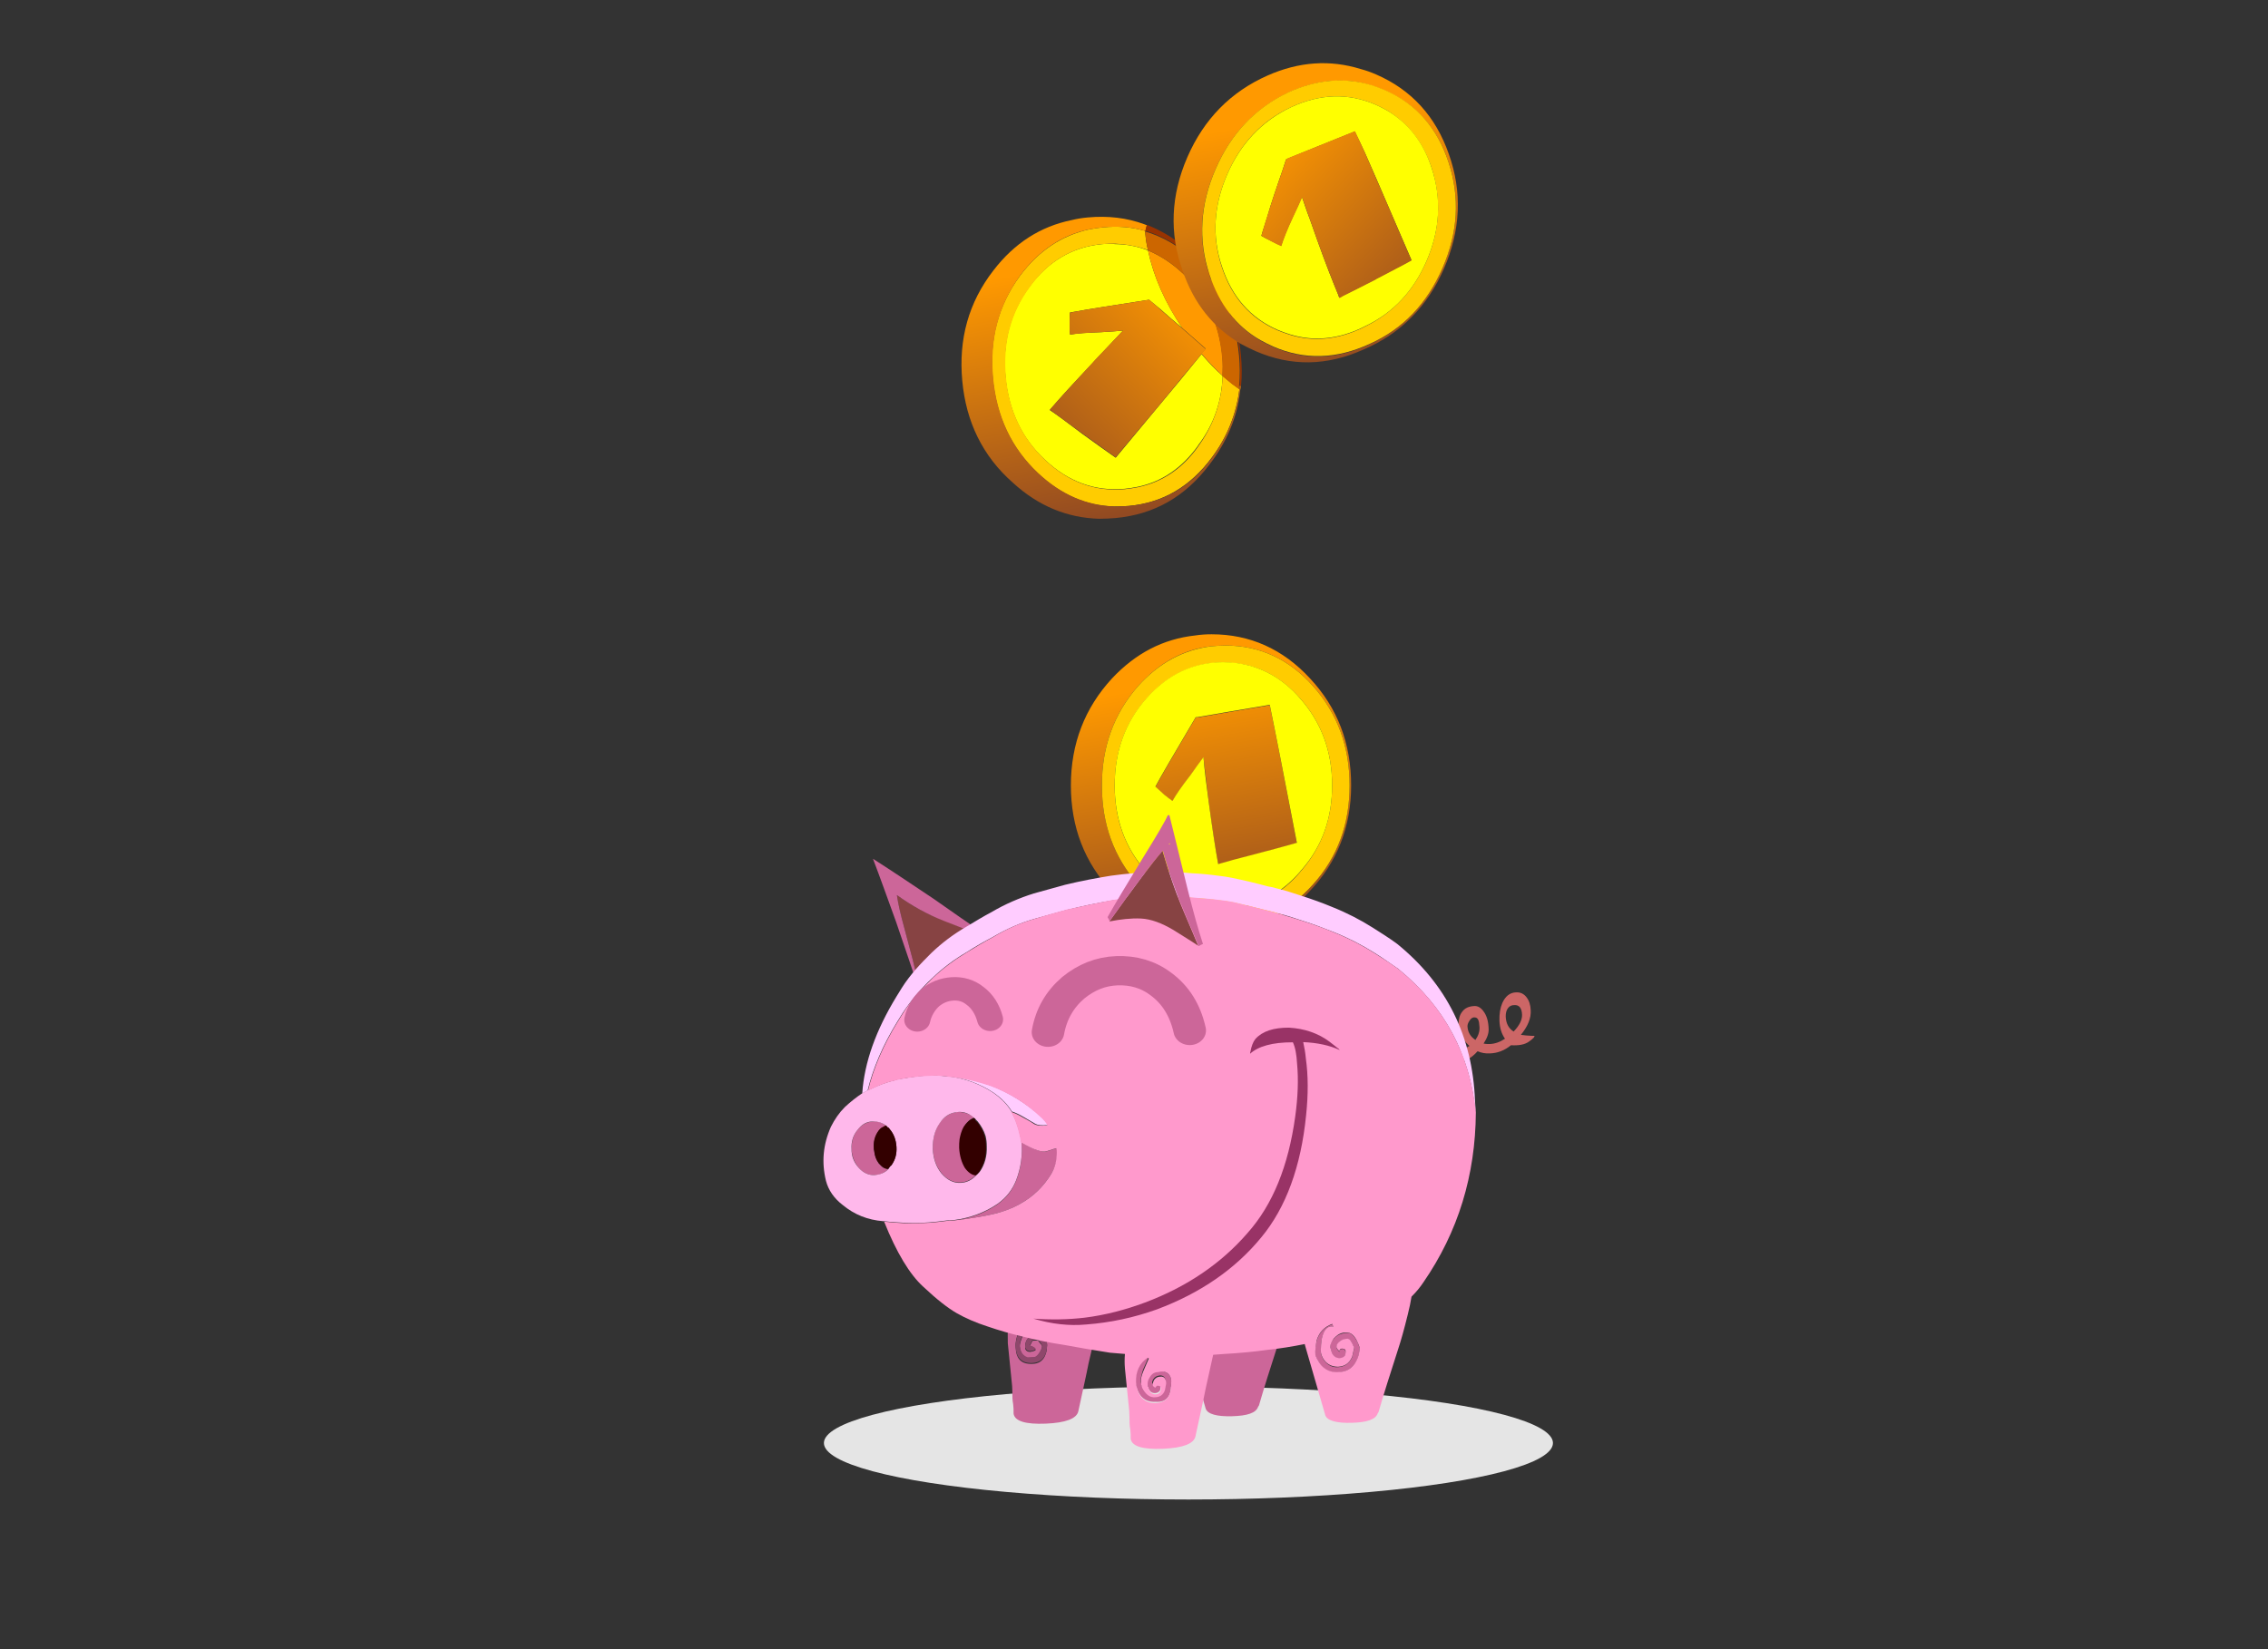 <svg enable-background="new 0 0 550 400" viewBox="0 0 550 400" xmlns="http://www.w3.org/2000/svg" xmlns:xlink="http://www.w3.org/1999/xlink">
    <rect x="0" y="0" width="550" height="400" fill="#333333" stroke="none"/>
    <linearGradient id="lg1">
        <stop offset=".008" stop-color="#f90"/>
        <stop offset="1" stop-color="#8e4723"/>
    </linearGradient>
    <linearGradient id="SVGID_1_" gradientTransform="matrix(.94 0 0 -.94 190.77 165.226)" gradientUnits="userSpaceOnUse" x1="-180.228" x2="-167.479" xlink:href="#lg1" y1="163.659" y2="91.543"/>
    <linearGradient id="SVGID_2_" gradientTransform="matrix(.936 .086 .086 -.936 301.217 120.706)" gradientUnits="userSpaceOnUse" x1="-318.802" x2="-306.053" xlink:href="#lg1" y1="123.007" y2="50.89"/>
    <linearGradient id="SVGID_3_" gradientTransform="matrix(.936 .086 .086 -.936 301.217 120.706)" gradientUnits="userSpaceOnUse" x1="-286.665" x2="-339.28" xlink:href="#lg1" y1="119.129" y2="68.202"/>
    <linearGradient id="SVGID_4_" gradientTransform="matrix(.862 -.374 -.374 -.862 -221.79 901.319)" gradientUnits="userSpaceOnUse" x1="627.891" x2="640.64" xlink:href="#lg1" y1="812.925" y2="740.809"/>
    <linearGradient id="SVGID_5_" gradientTransform="matrix(.862 -.374 -.374 -.862 -221.79 901.319)" gradientUnits="userSpaceOnUse" x1="611.798" x2="664.448" xlink:href="#lg1" y1="809.938" y2="759.047"/>
    <g id="Capa_2">
        <ellipse cx="288.2" cy="350" fill="#e5e5e5" rx="88.4" ry="13.7"/>
    </g>
    <g id="Capa_1">
        <g>
            <g transform="matrix(.94 0 0 .94 269 153.75)">
                <g>
                    <g>
                        <g id="S_mbolo_9_0_Layer0_0_FILL">
                            <path d="m62.4 39.1c0-10.8-3.5-20-10.6-27.6-7-7.6-15.5-11.4-25.4-11.4-1.5 0-2.9.1-4.2.3-8.3.9-15.4 4.6-21.5 11.1-7 7.6-10.6 16.8-10.6 27.6 0 10.7 3.5 19.9 10.6 27.4 6 6.6 13.1 10.3 21.3 11.3 1.3.1 2.8.2 4.2.2 10 0 18.4-3.8 25.4-11.5 7.2-7.5 10.8-16.7 10.8-27.4m-9.8-25.6c6.3 7.1 9.4 15.6 9.4 25.6s-3.1 18.5-9.4 25.5c-6.2 7.1-13.8 10.6-22.6 10.6-1.3 0-2.5-.1-3.7-.2-7.2-.9-13.5-4.3-18.9-10.4-6.2-7-9.3-15.5-9.3-25.5s3.1-18.5 9.3-25.6c5.4-6 11.7-9.5 18.9-10.3 1.2-.1 2.4-.2 3.7-.2 8.8 0 16.4 3.5 22.6 10.5m-11.2 4.9c-7.7 1.3-13.7 2.3-18.2 3.1-.3 0-.6.1-.9.1-5.8 9.8-9.3 15.8-10.4 17.9.7.6 1.4 1.3 2.3 2.1.8.6 1.5 1.1 2.1 1.6.9-1.6 2.4-3.8 4.6-6.6 1.5-2 2.6-3.5 3.4-4.7.4 3.4.9 7.4 1.4 11.9.9 6.7 1.7 11.9 2.4 15.7 2-.5 5.3-1.4 10-2.7 4.3-1.1 7.7-2.1 10.3-2.8-3.3-17.1-5.6-29-7-35.6z" fill="url(#SVGID_1_)"/>
                            <path d="m62 39.1c0-10-3.1-18.5-9.4-25.6-6.2-7-13.8-10.5-22.6-10.5-1.3 0-2.5.1-3.7.2-7.2.9-13.5 4.3-18.9 10.3-6.2 7.1-9.3 15.6-9.3 25.6s3.1 18.5 9.3 25.5c5.4 6.1 11.7 9.6 18.9 10.4 1.2.1 2.4.2 3.7.2 8.8 0 16.3-3.5 22.6-10.6 6.3-7 9.4-15.5 9.4-25.5m-12.8-22.5c5.5 6.2 8.3 13.7 8.3 22.5 0 8.5-2.6 15.7-7.8 21.8-.2.2-.4.4-.5.6-4.6 5.4-10.2 8.4-16.5 9.1-1.1.1-2.2.2-3.3.2-7.7 0-14.3-3.1-19.8-9.3s-8.2-13.6-8.2-22.3c0-8.8 2.7-16.3 8.2-22.5s12.1-9.3 19.8-9.3c1.1 0 2.3.1 3.3.2 6.4.7 11.9 3.8 16.5 9z" fill="#fc0"/>
                            <path d="m57.5 39.1c0-8.8-2.8-16.3-8.3-22.5-4.6-5.3-10.2-8.3-16.5-9.1-1.1-.1-2.2-.2-3.3-.2-7.7 0-14.3 3.1-19.8 9.3s-8.2 13.7-8.2 22.5c0 8.7 2.7 16.2 8.2 22.3 5.5 6.2 12.1 9.3 19.8 9.3 1.1 0 2.3-.1 3.3-.2 6.4-.7 11.9-3.8 16.5-9.1.1-.2.3-.4.5-.6 5.2-6 7.8-13.2 7.8-21.7m-34.3-17.7c4.5-.8 10.5-1.8 18.2-3.1 1.4 6.7 3.7 18.5 7 35.6-2.5.7-6 1.7-10.3 2.8-4.7 1.2-8 2.1-10 2.7-.7-3.8-1.5-9.1-2.4-15.7-.6-4.5-1.1-8.4-1.4-11.9-.8 1.1-2 2.7-3.4 4.7-2.2 2.8-3.7 5-4.6 6.6-.6-.4-1.3-1-2.1-1.6-.9-.8-1.6-1.5-2.3-2.1 1.1-2.1 4.6-8.1 10.4-17.9.3 0 .6 0 .9-.1z" fill="#ff0"/>
                        </g>
                    </g>
                </g>
            </g>
            <g transform="matrix(.936 -.086 .086 .936 248.3 85.5)">
                <g>
                    <g>
                        <g id="Copia_de_S_mbolo_9_0_Layer0_0_FILL">
                            <path d="m50.5 10.7c-1.7-1.8-3.3-3.8-4.9-6.1-1.6 1.6-3.5 3.6-5.8 5.9-3.9 3.9-8.8 8.8-14.7 14.7-1.3 1.3-2.6 2.6-4 4-2-1.7-4.7-4-8-6.9-3.6-3.3-6.2-5.6-7.8-6.9 2.8-2.8 6.7-6.3 11.8-10.8.4-.4.8-.7 1.2-1.1 2.8-2.5 5.4-4.8 7.7-6.8-1.4 0-3.3 0-5.7-.1-3.6-.2-6.3-.3-8-.1 0-.8 0-1.6.1-2.6.1-1.1.2-2.2.4-3.1.4 0 .9-.1 1.4-.1 3.2-.3 9.6-.7 19.2-1.3.2.2.4.4.6.6.7.7 1.4 1.4 2.2 2.2 1.5 1.6 3.2 3.4 5.1 5.3-3.9-7.1-6.2-14-7-20.8-2.6-1.3-5.3-2.1-8.3-2.4-1-.2-2.1-.3-3.3-.3-7.7 0-14.3 3.1-19.8 9.3s-8.2 13.7-8.2 22.5c0 8.7 2.7 16.2 8.2 22.3 5.5 6.2 12.1 9.3 19.8 9.3 1.1 0 2.3-.1 3.3-.2 6.4-.7 11.9-3.8 16.5-9.1.1-.2.3-.4.5-.6 4.2-4.8 6.7-10.4 7.5-16.8z" fill="#ff0"/>
                            <path d="m54.5 14.5c-.6-.5-1.1-1-1.7-1.5-.7-.7-1.5-1.5-2.3-2.3-.8 6.4-3.3 12-7.4 16.9-.2.2-.4.4-.5.6-4.6 5.4-10.2 8.4-16.5 9.1-1.1.1-2.2.2-3.3.2-7.7 0-14.3-3.1-19.8-9.3s-8.2-13.6-8.2-22.3c0-8.8 2.7-16.3 8.2-22.5 5.4-6.3 12-9.4 19.7-9.4 1.1 0 2.3.1 3.3.2 2.9.4 5.7 1.2 8.3 2.4-.2-1.3-.3-2.6-.3-4 0-.3 0-.5 0-.8 0-.1 0-.1 0-.2-3.3-1.3-6.8-1.9-10.6-1.9-1.3 0-2.5.1-3.7.2-7.2.9-13.5 4.3-18.9 10.3-6.3 7.1-9.4 15.6-9.4 25.6s3.1 18.5 9.3 25.5c5.4 6.1 11.7 9.6 18.9 10.4 1.2.1 2.4.2 3.7.2 8.8 0 16.3-3.5 22.6-10.6 4.4-4.9 7.2-10.5 8.6-16.8z" fill="#fc0"/>
                            <path d="m55 13.7c-.1 0-.2-.1-.4-.1 0 .3-.1.6-.1.9-1.3 6.3-4.2 11.9-8.5 16.8-6.2 7.1-13.7 10.6-22.6 10.6-1.3 0-2.5-.1-3.7-.2-7.2-.9-13.5-4.3-18.9-10.4-6.2-7-9.3-15.5-9.3-25.5s3.1-18.5 9.3-25.6c5.4-6 11.7-9.5 18.9-10.3 1.2-.1 2.4-.2 3.7-.2 3.8 0 7.3.6 10.6 1.9h.1l.5-1.4c-.2-.1-.4-.2-.6-.3-4.4-2.1-9.2-3.1-14.4-3.1-1.5 0-2.9.1-4.2.3-8.2.9-15.3 4.6-21.3 11.1-7.1 7.6-10.6 16.8-10.6 27.6 0 10.7 3.5 19.9 10.6 27.4 6 6.6 13.1 10.3 21.3 11.3 1.3.1 2.8.2 4.2.2 10 0 18.4-3.8 25.4-11.5 5-5.4 8.3-11.5 9.7-18.5.2-.3.2-.6.3-1z" fill="url(#SVGID_2_)"/>
                            <path d="m54.6 13.6c.1 0 .2.1.4.1.5-2.5.7-5.2.7-8 0-10.8-3.5-20-10.6-27.6-3.2-3.5-6.7-6.1-10.5-8l-.5 1.4v.1c4.5 1.8 8.4 4.7 11.9 8.5 6.3 7.1 9.4 15.6 9.4 25.6-.1 2.8-.3 5.4-.8 7.9z" fill="#930"/>
                            <path d="m45.6 4.6c.4-.4.8-.8 1.2-1.2-2-2.1-3.8-4-5.5-5.8-1.9-2-3.6-3.7-5.1-5.3-.8-.9-1.5-1.6-2.2-2.3-.2-.2-.4-.5-.6-.6-9.6.6-16 1-19.2 1.3-.6.1-1.1.1-1.4.1-.2.9-.3 1.9-.4 3.1-.1 1-.2 1.8-.1 2.6 1.8-.1 4.5-.1 8 .1 2.4.1 4.4.1 5.7.1-2.3 2-4.9 4.3-7.8 6.8-.4.4-.8.7-1.2 1.1-5 4.5-8.9 8-11.7 10.7 1.5 1.3 4.1 3.6 7.8 6.9 3.4 2.9 6 5.2 8 6.9 1.4-1.4 2.7-2.7 4-4 5.9-5.8 10.8-10.7 14.7-14.7 2.3-2.3 4.2-4.2 5.8-5.8z" fill="url(#SVGID_3_)"/>
                            <path d="m50.5 10.7c.2-1.6.4-3.2.4-4.9 0-8.8-2.8-16.3-8.3-22.5-2.5-2.8-5.3-5-8.3-6.6.8 6.8 3.1 13.8 7 20.8 1.7 1.8 3.5 3.7 5.5 5.8-.4.4-.8.8-1.2 1.2 1.6 2.3 3.2 4.3 4.9 6.2z" fill="#f90"/>
                            <path d="m50.8 5.8c0 1.7-.1 3.3-.4 4.9.8.8 1.6 1.6 2.3 2.3.6.5 1.2 1 1.7 1.5.1-.3.1-.6.1-.9.5-2.5.7-5.1.7-7.8 0-10-3.1-18.5-9.4-25.6-3.4-3.9-7.4-6.7-11.9-8.5v-.1h.1v.2.8c0 1.4.1 2.7.3 4.1 3 1.6 5.8 3.8 8.3 6.6 5.5 6.2 8.2 13.7 8.2 22.5z" fill="#c60"/>
                        </g>
                    </g>
                </g>
            </g>
            <g transform="matrix(.862 .374 -.374 .862 298.75 49.8)">
                <g>
                    <g>
                        <g id="Copia_de_S_mbolo_9_2_0_Layer0_0_FILL">
                            <path d="m56.7-6.8c0-10.8-3.5-20-10.6-27.6-7-7.6-15.5-11.4-25.4-11.4-1.5 0-2.9.1-4.2.3-8.3.9-15.4 4.6-21.4 11.1-7 7.6-10.6 16.8-10.6 27.6 0 10.7 3.5 19.9 10.6 27.4 6 6.6 13.1 10.3 21.3 11.3 1.3.1 2.8.2 4.2.2 10 0 18.4-3.8 25.4-11.5 7.1-7.5 10.7-16.7 10.7-27.4m-9.8-25.6c6.3 7.1 9.4 15.6 9.4 25.6s-3.1 18.5-9.4 25.5c-6.2 7.1-13.7 10.6-22.6 10.6-1.3 0-2.5-.1-3.7-.2-7.2-.9-13.5-4.3-18.9-10.4-6.2-7-9.3-15.5-9.3-25.5s3.1-18.5 9.3-25.6c5.4-6 11.7-9.5 18.9-10.3 1.2-.1 2.4-.2 3.7-.2 8.9 0 16.4 3.5 22.6 10.5z" fill="url(#SVGID_4_)"/>
                            <path d="m56.3-6.8c0-10-3.1-18.5-9.4-25.6-6.2-7-13.7-10.6-22.6-10.6-1.3 0-2.5.1-3.7.2-7.2.9-13.5 4.3-18.9 10.3-6.2 7.1-9.3 15.6-9.3 25.6s3.1 18.5 9.3 25.5c5.4 6.1 11.7 9.6 18.9 10.4 1.2.1 2.4.2 3.7.2 8.8 0 16.3-3.5 22.6-10.6 6.3-6.9 9.4-15.4 9.4-25.4m-12.8-22.5c5.5 6.3 8.3 13.8 8.3 22.5 0 8.5-2.6 15.7-7.8 21.8-.2.2-.4.4-.5.6-4.6 5.3-10.1 8.4-16.5 9.1-1.1.1-2.2.2-3.3.2-7.7 0-14.3-3.1-19.8-9.3-5.5-6.2-8.2-13.7-8.2-22.4 0-8.8 2.7-16.3 8.2-22.5s12.1-9.3 19.8-9.3c1.1 0 2.3.1 3.3.2 6.4.9 11.9 3.9 16.5 9.1z" fill="#fc0"/>
                            <path d="m51.8-6.8c0-8.8-2.8-16.3-8.3-22.5-4.6-5.3-10.2-8.3-16.5-9.1-1.1-.1-2.2-.2-3.3-.2-7.7 0-14.3 3.1-19.8 9.3-5.5 6.3-8.2 13.8-8.2 22.5s2.7 16.2 8.2 22.3c5.5 6.2 12.1 9.3 19.8 9.3 1.1 0 2.3-.1 3.3-.2 6.4-.7 11.9-3.8 16.5-9.1.1-.2.3-.4.5-.6 5.2-6 7.8-13.2 7.8-21.7m-25.6-19.2c3.3 3 7.3 6.8 12.1 11.3 3 2.8 6.2 5.8 9.8 9.2-1.5 2-3.7 4.7-6.4 8-.1.1-.1.2-.2.3-2.6 3.2-4.6 5.6-6 7.2-.2.3-.4.6-.6.8-.2-.1-.3-.3-.5-.5-2.7-2.6-6.3-6.2-10.6-10.8-1.4-1.5-2.7-2.9-4-4.3-1.5-1.5-2.8-3-4.1-4.4 0 1.4 0 3.3-.1 5.7-.1 3.5 0 6.2.2 8-.8 0-1.7 0-2.7-.1-1.1 0-2.1-.1-3-.2-.2-1.3-.4-4-.9-8-.2-1.9-.4-4.2-.6-6.8-.1-1.8-.3-3.7-.5-5.8.1-.2.3-.4.5-.6 3.2-3.3 7.5-7.6 12.9-13.1 1.3 1.1 2.9 2.5 4.7 4.1z" fill="#ff0"/>
                            <path d="m38.3-14.7c-4.8-4.5-8.9-8.3-12.1-11.3-1.8-1.6-3.4-3.1-4.7-4.2-5.4 5.5-9.7 9.9-12.9 13.1-.2.2-.4.5-.5.6.2 2.1.4 4.1.5 5.8.2 2.7.4 5 .6 6.9.4 4 .7 6.7.9 8 .9.1 1.9.2 3.1.3 1 .1 1.8.1 2.7.1-.2-1.8-.3-4.5-.2-8 .1-2.4.1-4.4.1-5.7 1.3 1.4 2.6 2.8 4.1 4.4 1.3 1.4 2.6 2.8 4 4.3 4.3 4.6 7.9 8.2 10.6 10.8.2.2.3.4.5.5.2-.2.4-.5.6-.8 1.4-1.6 3.3-4 6-7.2.1-.1.1-.2.2-.3 2.7-3.4 4.9-6 6.4-8-3.7-3.4-6.9-6.5-9.9-9.3z" fill="url(#SVGID_5_)"/>
                        </g>
                    </g>
                </g>
            </g>
        </g>
        <g>
            <g transform="translate(212.5 223.7)">
                <g>
                    <g>
                        <g id="S_mbolo_5_0_Layer0_0_FILL">
                            <path d="m5-6.6c.3 2.1.9 4.7 1.7 7.6 1.6 5.9 2.8 10.5 3.5 13.8 1.7-1.9 4-4.2 6.7-6.7 2.8-2.5 5-4.4 6.8-5.6-1.4-.6-3.8-1.6-7.1-2.9-4.2-1.5-8-3.6-11.6-6.2z" fill="#874343"/>
                            <path d="m23.7 2.5c.3-.2.7-.5 1-.7-2.5-1.7-6.1-4.2-10.8-7.5-6-4-10.9-7.3-14.7-9.7 1.8 4.7 3.6 9.8 5.6 15.3 2.4 7.1 4.2 12.2 5.1 15.2l.3-.3c-.7-3.3-1.9-7.9-3.5-13.8-.8-2.9-1.4-5.5-1.7-7.6 3.6 2.6 7.4 4.7 11.5 6.3 3.4 1.3 5.7 2.2 7.2 2.8z" fill="#c69"/>
                        </g>
                    </g>
                </g>
            </g>
            <g transform="matrix(.583 0 0 .583 333.95 257.25)">
                <g>
                    <g>
                        <g id="S_mbolo_4_0_Layer0_0_FILL">
                            <path d="m63.9-21c-.1-2.1-.6-3.9-1.7-5.3-1.1-1.5-2.6-2.2-4.4-2.1-2.6.1-4.4 1.6-5.7 4.4-.9 2.1-1.3 4.6-1.2 7.4.1 3 .9 5.5 2.3 7.5-2.1 1.4-4.2 2.1-6.3 2.2-.9 0-1.7 0-2.6-.2 1.5-2.3 2.2-4.3 2.1-6.1-.1-3.2-.8-5.6-2.2-7.4-1.1-1.5-2.4-2.2-3.8-2.1-2.3.1-4 .9-5.1 2.5-1 1.3-1.4 3-1.4 4.9.1 3.5 1.5 6.4 4.1 8.8.1.1.3.2.4.4-1.4 1-2.9 1.6-4.5 1.7-.8 0-1.6-.1-2.5-.3.4 1.4.9 3 1.4 4.8 0 0 0 .1.1.1.6.2 1.1.2 1.4.2 2.5-.1 5-1.5 7.5-4.3 1.6.7 3.3 1 5.1.9 3.2-.1 6.1-1.2 8.8-3.4 3.4.2 5.9-.3 7.6-1.6 1.7-1.2 2.4-2 2.1-2.3-.3 0-.6 0-.9 0-1.9-.1-3.4-.2-4.5-.4-.1 0-.2 0-.2 0 3-3.7 4.3-7 4.1-10.3m-9.4-.9c.6-.8 1.5-1.2 2.6-1.2 2.1-.1 3.1 1.3 3.2 4 .1 2.1-1.1 4.5-3.5 7-2.1-1.3-3.2-3.4-3.3-6.3 0-1.5.3-2.6 1-3.5m-16.9 7.6c0-.6.2-1.3.7-2.1.6-1 1.2-1.5 2-1.6.9 0 1.5.3 1.8 1.1.3.6.4 1.6.5 3 .1 1.8-.5 3.6-1.7 5.3-2.1-1.4-3.2-3.3-3.3-5.7z" fill="#c66"/>
                        </g>
                    </g>
                </g>
            </g>
            <g transform="translate(209.1 228.8)">
                <g>
                    <g>
                        <g id="S_mbolo_1_0_Layer1_0_FILL">
                            <path d="m45.5 75.9c-3 1-5.4 3.3-7.3 6.7-2.1 3.9-3.1 8.7-2.9 14.4l1 9.9c0 .1.1.7.1 1.8s0 2.1.2 3.1c.1.7.1 1.4.1 2.3.3 1.8 2.9 2.6 7.8 2.4 4.8-.2 7.5-1.2 7.9-3 1-4.7 1.9-8.6 2.5-11.7 1.1-4.6 1.7-7.5 1.9-8.7.3-1.4.3-3.7.2-6.9-.2-4.3-1.4-7.3-3.8-9.2-2.2-1.7-4.8-2.1-7.7-1.1m-7.7 18.7c.6-1.4 1.5-2.1 2.7-2.3-.5.8-1 1.7-1.5 2.7-.5 1.2-.8 2.1-.8 2.7.1 1.5.7 2.5 1.9 2.9l1.8-.1c.4-.2.9-.6 1.2-1.3.3-.6.5-1.1.5-1.4 0-.2-.1-.4-.3-.6-.4-.4-.6-.8-.7-.9l-1.3.1c-.5.9-.7 1.4-.7 1.4.2 0 .4 0 .8.2.3.2.5.4.7.6-.3.3-.8.4-1.4.5-.6 0-1.1-.3-1.2-.9-.1-1.9.7-2.9 2.5-3 1.3 0 2.2.4 2.6 1.3.2.4.3.9.2 1.4 0 .8-.2 1.6-.6 2.4-.6 1.1-1.6 1.7-3 1.7-2.6.1-3.9-1.2-4-4-.1-1.3.2-2.4.6-3.4m67-16c-.2-4.3-1.8-7.6-4.9-9.7-2.8-2-6.1-2.6-9.9-1.9-3.9.7-7.2 2.7-9.7 5.9-2.9 3.7-4.2 8.2-4 13.8.1 1.7.8 4.8 2.1 9.3l4.9 16.9c.5 1.3 2.7 1.9 6.4 1.8s5.8-.8 6.3-2.3l.2-.3c1.2-4.2 2.8-9.2 4.7-15.1.7-2.1 1.5-4.9 2.4-8.6 1.1-4.5 1.6-7.8 1.5-9.8m-24.8 13.6c-.1-1.3.3-2.9 1-4.8.9-2.5 2-3.7 3.5-3.7l.2.3c-1.2.7-2.2 1.9-2.8 3.7-.6 1.5-.8 2.9-.7 4.4 0 1 .3 2.1.9 3.1.9 1.6 2.1 2.3 3.7 2.3 1.9-.1 3.3-1.1 4.1-3 .4-1.8.6-2.8.6-2.8 0-.6-.2-1.2-.6-2-.5-1.1-1.2-1.6-2-1.6-1.5.1-2.6.6-3.3 1.6-.5.6-.8 1.2-.7 1.7 0 .3.3.9.8 1.7.5 1 1 1.5 1.5 1.5.9 0 1.4-.4 1.5-1.2 0-.2-.2-.5-.5-.8-.4-.4-.5-.7-.5-.8s0-.3.2-.5c.1-.2.4-.3.6-.3.9 0 1.5.7 1.6 2.3 0 .5-.1 1-.3 1.5-.4.8-1 1.2-1.9 1.2-1.5.1-2.6-.7-3.4-2.2-.5-1.5-.8-2.3-.8-2.3.6-3.1 2.3-4.7 4.9-4.8 1.8-.1 3.1.7 3.9 2.4.4.9.6 1.8.7 2.7 0 1.1-.3 2.3-.9 3.7-1.1 2.2-2.8 3.3-5.1 3.4-2.2.1-3.9-1-4.9-3.1-1-2.4-1.3-3.6-1.3-3.6z" fill="#c69"/>
                            <path d="m40.6 92.3c-1.2.2-2.1.9-2.7 2.3-.5 1-.7 2.1-.7 3.2.1 2.7 1.5 4.1 4 4 1.4-.1 2.4-.6 3-1.7.4-.7.6-1.5.6-2.4.1-.5 0-.9-.2-1.4-.4-.9-1.3-1.3-2.6-1.3-1.7.1-2.5 1.1-2.5 3 .2.6.6.9 1.2.9s1-.2 1.4-.5c-.1-.2-.3-.4-.7-.6-.3-.2-.6-.2-.8-.2 0 0 .2-.5.7-1.4l1.3-.1c.1.2.4.5.7.9.2.2.2.4.3.6 0 .4-.1.9-.5 1.4-.4.7-.8 1.1-1.2 1.3l-1.8.1c-1.2-.4-1.8-1.4-1.9-2.9 0-.6.2-1.5.8-2.7.5-.8 1-1.7 1.6-2.5z" fill="#8e476b"/>
                            <path d="m81 87.3c-.7 1.9-1.1 3.5-1 4.8 0 .1.3 1.2.9 3.5 1 2.2 2.7 3.2 4.9 3.1 2.4-.1 4.1-1.2 5.1-3.4.6-1.4.9-2.6.9-3.7 0-.9-.3-1.8-.7-2.7-.8-1.6-2.1-2.4-3.9-2.4-2.6.1-4.3 1.7-4.9 4.8 0 0 .3.8.8 2.3.8 1.5 1.9 2.3 3.4 2.2.9 0 1.5-.4 1.9-1.2.2-.5.4-1 .3-1.5-.2-1.6-.7-2.4-1.6-2.3-.3 0-.5.1-.6.3s-.2.3-.2.5.2.4.5.8c.4.4.5.6.5.8-.1.8-.6 1.2-1.5 1.2-.5 0-1-.5-1.5-1.5-.5-.8-.7-1.4-.8-1.7 0-.5.2-1.1.7-1.7.7-1 1.8-1.5 3.3-1.6.8 0 1.5.5 2 1.6.4.7.6 1.4.6 2 0 0-.2 1-.6 2.8-.8 1.9-2.2 2.9-4.1 3-1.6.1-2.8-.7-3.7-2.3-.6-1-.9-2.1-.9-3.1-.1-1.5.2-3 .7-4.4.6-1.8 1.5-3.1 2.8-3.7l-.2-.3c-1 .1-2.2 1.4-3.1 3.8z" fill="#6b3535"/>
                        </g>
                    </g>
                </g>
                <g>
                    <g>
                        <g id="S_mbolo_1_0_Layer0_0_FILL">
                            <path d="m47.2 51.9c.1-.7.1-1.5 0-2.2-.4.1-1.1.3-2.3.7-1.1.4-3.2-.3-6.3-2.1.3 3.1-.1 6.3-1.3 9.3-.9 2.3-2.4 4.2-4.5 5.7-3.1 2.1-6.5 3.4-10.4 3.9 3.4-.4 6.8-.9 10.1-1.7 2-.5 3.8-1.2 5.6-2.2 3.3-1.8 5.9-4.3 7.8-7.5.8-1.3 1.2-2.6 1.3-3.9m-42-7.3c.2-.2.4-.3.7-.3-1-.8-2.1-1.2-3.3-1.1-1.4.1-2.7.7-3.7 2-1.1 1.3-1.5 2.9-1.5 4.7.1 1.8.7 3.3 1.8 4.6 1.1 1.2 2.4 1.8 3.8 1.7 1.3 0 2.3-.5 3.3-1.4-.6-.1-1.1-.3-1.5-.6-.2-.2-.5-.5-.8-.8-.6-.8-1-1.8-1.1-3 0-.2-.1-.5-.1-.7-.1-1.4.3-2.7.9-3.8.4-.7.9-1.1 1.5-1.3m18.1-3.7c-.2 0-.5 0-.7.1-1.5.2-2.7 1.1-3.8 2.5-1.2 1.7-1.7 3.7-1.7 6v.2c.1 2.4.8 4.4 2.1 6s2.9 2.4 4.7 2.3c1.4-.1 2.7-.7 3.8-1.9-1-.1-1.8-.7-2.6-1.8-.9-1.3-1.4-3-1.4-4.9 0-.7 0-1.4.1-2.1.2-1.1.5-2.1 1-3 .6-1 1.4-1.7 2.3-2 .1 0 .2-.1.2-.1-1.3-.8-2.6-1.3-4-1.3m51.6 65.8c.1-.6 0-1.1-.2-1.6-.5-1-1.5-1.4-3-1.4-.9 0-1.6.5-2.1 1.3-.4.6-.5 1.2-.5 1.7 0 0 .1.5.3 1.2.3.8.8 1.2 1.6 1.2.4 0 .8-.2 1-.4s.3-.4.3-.8c.1-.6-.2-.9-.7-.9-.2 0-.3.1-.4.2s-.2.2-.2.3c-.4-.2-.6-.5-.7-.9 0-.3.1-.6.3-.9.3-.5.8-.8 1.6-.9.9 0 1.4.5 1.4 1.7 0 0-.1.6-.3 1.6-.4 1.1-1.2 1.6-2.4 1.7-1.1 0-2-.5-2.7-1.6-.4-.7-.6-1.4-.7-2 0-.7.2-1.6.6-2.8.6-1.3 1-2.3 1.3-3l-.3-.2c-2 1.4-2.9 3.4-2.8 6 0 1 .3 1.9.7 2.7.8 1.6 2.2 2.4 4.1 2.3 2.7.2 3.9-1.4 3.8-4.5m38.9-13.8c.1 0 .2 0 .2.1.1 0 .1-.1.1-.3 0-.1-.1-.2-.1-.3-1.9.7-3.2 2-3.8 4-.3 1-.4 2.2-.3 3.6 1.1 2.8 2.9 4.2 5.4 4.1 2.1-.1 3.6-1 4.5-2.7.6-1.1.8-2.2.8-3.3-.2-.6-.4-1.3-.8-1.9-.7-1.2-1.4-1.8-2.3-1.7-.1 0-.2 0-.3 0-.7.1-1.4.3-1.9.6-.3.2-.7.5-.9.8-.7.7-1 1.4-.9 2.1 0 0 .1.5.4 1.4.4.9 1 1.3 1.9 1.3 1 0 1.4-.5 1.4-1.4 0-.6-.3-1-.8-.9-.3 0-.5.1-.6.3 0 .1-.1.3-.1.4-.2-.2-.3-.4-.4-.5-.2-.2-.3-.4-.3-.6 0-.3.2-.7.5-1.1.5-.6 1.3-.9 2.2-.9.5 0 1 .7 1.6 2.2l-.5 2.2c-.7 1.5-1.8 2.3-3.4 2.4-1.3.1-2.4-.4-3.3-1.5-.6-.8-.9-1.6-.9-2.4 0-1 .1-1.9.2-2.7.4-2.2 1.2-3.2 2.4-3.3z" fill="#c69"/>
                            <path d="m31.2 34.5c-3.3-1.2-6.6-1.9-9.9-2.2 3.8.5 7.3 1.8 10.5 3.9 1.9 1.3 3.4 2.8 4.5 4.6.7.2 1.6.6 2.8 1.3.7.4 1.7 1 2.9 1.7.6.3 1.5.4 2.7.3.1 0 .3 0 .4-.1-.5-.7-1.1-1.4-1.7-2-3.7-3.2-7.7-5.8-12.2-7.5m98.5-28.5c.2.1.3.2.4.3 11.1 9.1 17.3 20.6 18.6 34.7 0-.9 0-1.9-.1-2.8-.6-15.6-6.8-28.2-18.8-38-.1-.1-.3-.2-.4-.3-1.8-1.3-3.7-2.5-5.6-3.7-3-1.9-6.3-3.6-9.8-5-2.4-1-4.9-1.9-7.4-2.7-2.1-.7-4.2-1.4-6.4-1.9-.6-.2-1.2-.3-1.8-.4-2.9-.8-5.9-1.5-8.8-2.1-1.1-.2-2.2-.4-3.3-.5-2.1-.3-4.3-.5-6.4-.6-1.2-.1-2.5-.2-3.7-.3-1.7-.1-3.4-.1-5.1 0-3.6.1-7.2.4-10.8.9-3.7.6-7.4 1.3-11.1 2.2-2.6.7-5.1 1.4-7.6 2.1-3.5 1.1-7 2.6-10.2 4.5-2.1 1.1-4.2 2.4-6.2 3.6-3.1 1.8-5.9 3.9-8.5 6.4-1.3 1.3-2.6 2.6-3.8 4s-2.3 2.8-3.3 4.4c-.4.7-.9 1.4-1.3 2.1-5 8.2-7.8 16-8.3 23.5l1.3-.7c1.3-5.4 3.7-11 7.2-16.7.4-.7.9-1.4 1.3-2.1 1-1.5 2.1-3 3.3-4.4s2.5-2.8 3.8-4c2.6-2.5 5.4-4.6 8.5-6.4 2-1.3 4.1-2.5 6.2-3.6 3.4-2 6.8-3.5 10.4-4.5 2.5-.7 5.1-1.4 7.6-2.1 3.7-.9 7.4-1.7 11.1-2.3 3.6-.6 7.2-.9 10.8-.9 1.7 0 3.4 0 5.2.1 1.2 0 2.4.1 3.7.2 2.1.1 4.3.3 6.4.6 1.1.1 2.2.3 3.3.5 2.9.6 5.8 1.4 8.8 2.1.6.1 1.2.3 1.8.5 2.1.5 4.2 1.2 6.3 1.9 2.5.8 4.9 1.7 7.4 2.7 3.5 1.4 6.8 3.1 9.8 5 1.8 1.1 3.6 2.4 5.5 3.7z" fill="#fcf"/>
                            <path d="m2.1 35.3c-.2.1-.4.2-.7.3l-1.3.7c-1.5 1-2.9 2.1-4.3 3.4-1.4 1.4-2.5 3-3.4 4.8-1.9 4.3-2.3 8.6-1.2 13.1.6 2.3 2 4.3 4.1 5.9 2.8 2.3 6 3.6 9.8 3.9h.2c1.7.2 3.5.3 5.2.4 2.6.1 5.1 0 7.7-.3.8-.1 1.7-.2 2.5-.3.3 0 .7 0 1-.1h.7c3.8-.5 7.3-1.8 10.4-3.9 2.1-1.5 3.6-3.4 4.5-5.7 1.2-3.1 1.6-6.2 1.3-9.3 0-.4-.1-.8-.2-1.2 0-.1-.1-.2-.1-.3-.2-1.1-.5-2.1-.9-3.2-.3-.9-.8-1.8-1.2-2.7-1.1-1.8-2.6-3.3-4.5-4.6-3.2-2.1-6.7-3.4-10.5-3.9-1.2-.1-2.4-.2-3.6-.3-1.3 0-2.5.1-3.8.2-1.7.2-3.5.5-5.2.8-.2 0-.5.1-.7.2-2 .5-4 1.2-5.8 2.1m20.5 5.7c.2 0 .5-.1.7-.1 1.4-.1 2.7.4 3.9 1.5.2.1.3.3.4.4l.4.4c.8 1 1.5 2.2 1.9 3.5.2.8.3 1.6.3 2.5.1 2.4-.5 4.5-1.7 6.2-.3.3-.5.6-.8.8-1.1 1.2-2.3 1.8-3.8 1.9-1.8.1-3.3-.7-4.7-2.3-1.3-1.6-2-3.6-2.1-6 0-.1 0-.2 0-.2 0-2.3.5-4.3 1.7-6 1-1.5 2.3-2.4 3.8-2.6m-16.1 3.8c0 .1.1.1.1.2 1 1.2 1.6 2.7 1.7 4.4s-.3 3.1-1.2 4.4c-.1.1-.2.2-.3.3-.2.3-.4.5-.5.7-.9.9-2 1.3-3.3 1.4-1.4.1-2.7-.5-3.8-1.7-1.2-1.3-1.8-2.8-1.8-4.6-.1-1.8.4-3.4 1.5-4.7 1-1.3 2.2-2 3.7-2 1.2 0 2.3.3 3.3 1.1.1.2.3.4.6.5z" fill="#ffb8eb"/>
                            <path d="m5.8 44.2c-.3 0-.5.2-.7.3-.6.2-1 .7-1.4 1.3-.7 1.1-1 2.3-.9 3.8 0 .2 0 .5.1.7.1 1.2.5 2.2 1.1 3 .3.3.5.6.8.8.4.4.9.6 1.5.6.1-.2.3-.4.5-.7.1 0 .2-.1.3-.2.9-1.3 1.3-2.7 1.2-4.4s-.6-3.2-1.7-4.4c0 0-.1-.1-.1-.2-.3-.1-.5-.3-.7-.6m21.3-1.8c-.1 0-.2 0-.2.1-.9.3-1.6 1-2.3 2-.5.9-.8 1.9-1 3-.1.7-.1 1.4-.1 2.1.1 1.9.6 3.6 1.4 4.9.8 1.1 1.7 1.7 2.6 1.8.3-.2.5-.5.8-.8 1.2-1.7 1.8-3.8 1.7-6.2 0-.9-.1-1.7-.3-2.5-.4-1.3-1-2.5-1.9-3.5-.2-.1-.3-.3-.4-.4 0-.2-.1-.4-.3-.5z" fill="#300"/>
                            <path d="m130.1 6.3c-.1-.1-.3-.2-.4-.3-1.8-1.3-3.7-2.5-5.6-3.7-3-1.9-6.3-3.6-9.8-5-2.4-1-4.9-1.9-7.4-2.7-2.1-.7-4.2-1.3-6.3-1.9-.6-.2-1.2-.4-1.8-.5-3-.8-5.9-1.5-8.8-2.2-1.1-.2-2.2-.4-3.3-.5-2.1-.3-4.3-.4-6.4-.6-1.2-.1-2.4-.2-3.7-.2-1.7-.1-3.4-.1-5.2-.1-3.6.1-7.2.4-10.8.9-3.6.7-7.3 1.5-11 2.3-2.5.7-5.1 1.4-7.6 2.2-3.6 1-7 2.5-10.3 4.5-2.1 1.1-4.2 2.4-6.2 3.6-3 1.8-5.9 3.9-8.5 6.4-1.3 1.3-2.6 2.6-3.8 4s-2.3 2.8-3.3 4.4c-.4.7-.9 1.4-1.3 2.1-3.5 5.7-5.9 11.3-7.2 16.7.2-.1.5-.2.7-.3 1.8-.9 3.8-1.7 5.8-2.1.3-.1.5-.2.7-.2 1.7-.4 3.5-.6 5.2-.8 1.3-.1 2.6-.2 3.8-.2s2.4.1 3.6.3c3.3.3 6.6 1.1 9.9 2.2 4.5 1.7 8.6 4.2 12.1 7.5.7.6 1.3 1.3 1.7 2-.1 0-.3.1-.4.1-1.2.1-2.1 0-2.7-.3-1.2-.8-2.2-1.3-2.9-1.7-1.2-.7-2.1-1.1-2.8-1.3.5.9.9 1.8 1.2 2.7.4 1.1.7 2.2.9 3.2 0 .1 0 .2.1.3.1.4.1.8.2 1.2 3.1 1.8 5.2 2.5 6.3 2.1s1.9-.6 2.3-.7c.1.7.1 1.4 0 2.2-.1 1.4-.5 2.7-1.2 3.9-1.9 3.2-4.5 5.7-7.8 7.5-1.8 1-3.7 1.7-5.6 2.2-3.3.8-6.7 1.3-10.1 1.7h-.7c-.3 0-.6.1-1 .1-.8.1-1.7.2-2.5.3-2.5.3-5.1.3-7.7.3-1.8-.1-3.5-.2-5.2-.4 3 7.5 6.2 12.8 9.5 15.8 3.3 3.1 6 5.2 8.1 6.4s4.6 2.3 7.4 3.2c2.9 1 5.7 1.8 8.7 2.5 3.2.8 6.5 1.5 9.9 2 3.7.7 7.4 1.3 11.2 1.9l3.6.3c-.1 1.2-.1 2.3 0 3.5l1 9.9c0 .1.1.7.1 1.8s0 2.1.2 3.1c.1.7.1 1.4.1 2.3.3 1.8 2.9 2.6 7.8 2.4 4.8-.2 7.5-1.2 7.9-3 1-4.7 1.9-8.6 2.5-11.7.9-4 1.5-6.7 1.8-8.1.9-.1 1.8-.1 2.7-.2 3.5-.2 7-.5 10.5-1 3-.3 6-.8 9-1.4 0 .1.1.3.1.4l4.9 16.9c.5 1.3 2.7 1.9 6.4 1.8s5.8-.8 6.3-2.3l.2-.3c1.2-4.2 2.8-9.2 4.7-15.1.7-2.1 1.5-4.9 2.4-8.6.4-1.6.7-3 .9-4.3 0 0 0 0 .1-.1 1.1-1.1 2-2.2 2.8-3.4 8.4-12.2 12.6-25.9 12.7-41.2-1.4-14.1-7.6-25.7-18.7-34.7m-16 86.7c-.1-.1-.2-.1-.2-.1-1.3 0-2.1 1.1-2.5 3.2-.1.8-.2 1.7-.2 2.7 0 .8.3 1.6.9 2.4.8 1 1.9 1.5 3.3 1.5 1.6-.1 2.7-.8 3.4-2.4l.5-2.2c-.6-1.5-1.1-2.2-1.6-2.2-.9 0-1.6.3-2.2.9-.4.4-.5.8-.5 1.1 0 .2.1.4.3.6.1.1.3.3.4.5 0-.2.1-.3.1-.4.1-.2.3-.3.6-.3.6 0 .9.3.8.9 0 .9-.4 1.3-1.4 1.4-.9 0-1.5-.4-1.9-1.3-.3-.9-.4-1.4-.4-1.4 0-.6.3-1.3.9-2.1.3-.3.6-.6.9-.8.6-.4 1.2-.6 1.9-.6h.3c.9 0 1.6.5 2.3 1.7.3.6.6 1.2.8 1.9 0 1.1-.2 2.2-.8 3.3-.9 1.8-2.4 2.7-4.5 2.7-2.5.1-4.3-1.3-5.4-4.1-.1-1.3.1-2.5.3-3.6.6-2 1.9-3.3 3.8-4 0 .1 0 .2.1.3.1.3.1.5 0 .4m-39.4 12.1c.2.5.3 1 .2 1.6.1 3.1-1.1 4.7-3.7 4.8-1.9.1-3.3-.7-4.1-2.3-.4-.8-.6-1.7-.7-2.7-.1-2.6.8-4.6 2.8-6l.3.2c-.3.7-.7 1.6-1.3 3-.5 1.2-.7 2.1-.6 2.8 0 .6.2 1.3.7 2 .7 1.1 1.6 1.7 2.7 1.6 1.2 0 2-.6 2.4-1.7.2-1 .3-1.6.3-1.6 0-1.2-.5-1.8-1.4-1.7-.7 0-1.2.3-1.6.9-.1.3-.2.6-.3.9 0 .4.2.7.7.9 0-.1.1-.2.2-.3.1-.2.2-.2.4-.2.5 0 .8.3.7.9 0 .3-.1.6-.3.8-.3.3-.6.4-1 .4-.8 0-1.3-.4-1.6-1.2-.2-.8-.3-1.2-.3-1.2 0-.6.1-1.1.5-1.7.5-.9 1.2-1.3 2.1-1.3 1.4-.4 2.4.1 2.9 1.1z" fill="#f9c"/>
                        </g>
                    </g>
                </g>
                <g transform="matrix(-.808 .317 .317 .808 103.3 46.55)">
                    <g>
                        <g>
                            <g id="Geniecillo_Bocas_Bocas_Geniecillo_boca_sonrissa_0_Layer0_0_FILL">
                                <path d="m-9.6-17.7c-.8-2.4-1.2-4.4-1.1-6 5.3-2.1 9.4-2.5 12.3-1.4-.1-.2-.2-.4-.3-.5-.8-1.3-1.7-2.3-2.6-2.8-2.6-1.3-5.9-1.1-9.9.5-3.9 1.8-7 4.4-9.1 7.8-.7 1.2-1.2 2-1.4 2.4-.2.2-.3.5-.4.8 2.2-2.3 5.1-4.2 8.7-5.8.2 1.3.5 2.9 1 4.6 1.1 4.6 3 9.5 5.7 14.7 6.6 12.9 14.7 22 24.1 27.2 10 5.6 21.5 8.3 34.5 8.1 6.9-.2 13.5-1.3 20-3.3 4.5-1.3 8.9-3.6 13.1-6.9-4.4 2.1-8.9 3.8-13.5 5-5.5 1.4-11.3 2.1-17.1 2.2-12.6.2-23.9-2.4-33.8-7.6-9.5-4.8-17.5-13.3-24.3-25.4-2.7-4.8-4.7-9.4-5.9-13.6z" fill="#936"/>
                            </g>
                        </g>
                    </g>
                </g>
            </g>
            <g transform="matrix(.993 -.118 .118 .993 259.4 218.8)">
                <g>
                    <g>
                        <g id="S_mbolo_6_0_Layer0_0_FILL">
                            <path d="m9 5.8c2.7-.2 5.3-.2 7.7.2s4.9 1.7 7.5 3.7c2.6 2.1 4.5 3.6 5.5 4.5-.5-1.8-1.3-4.6-2.4-8.3-1.5-5.1-2.6-10.3-3.5-15.7-2.8 2.7-7.8 7.9-14.8 15.6z" fill="#874343"/>
                            <path d="m26.5-18.1h-.4c-.6 1.1-3 4.3-7.4 9.8-4.5 5.7-7.8 10-10 13 .1.3.3.7.4 1 6.9-7.6 11.9-12.8 14.8-15.4.8 5.3 2 10.5 3.5 15.7 1.1 3.7 1.9 6.4 2.4 8.3.4-.2.7-.3 1.1-.4-.7-3.5-1.4-7.9-2.1-13.4-1-8.3-1.8-14.5-2.3-18.6m-1 7c.1-.1.2-.2.3-.2v.2z" fill="#c69"/>
                        </g>
                    </g>
                </g>
            </g>
            <g transform="matrix(1.577 0 0 1.42 207.3 243.4)">
                <g>
                    <g>
                        <path id="S_mbolo_7_2_Layer0_0_1_STROKES" d="m29.7 4.9c.5-3.1 1.8-5.6 3.9-7.6 2-1.8 4.2-2.8 6.7-2.9s4.8.6 6.8 2.3c2.2 1.8 3.7 4.4 4.4 7.9" fill="none" stroke="#c69" stroke-linecap="round" stroke-linejoin="round" stroke-width="5"/>
                    </g>
                    <g>
                        <path id="S_mbolo_7_2_Layer0_0_2_STROKES" d="m9.6 2.8c.3-1.5 1-2.8 2-3.8 1-.9 2.1-1.4 3.4-1.5s2.5.3 3.5 1.2c1.1.9 1.9 2.3 2.3 4" fill="none" stroke="#c69" stroke-linecap="round" stroke-linejoin="round" stroke-width="4"/>
                    </g>
                </g>
            </g>
        </g>
    </g>
</svg>
